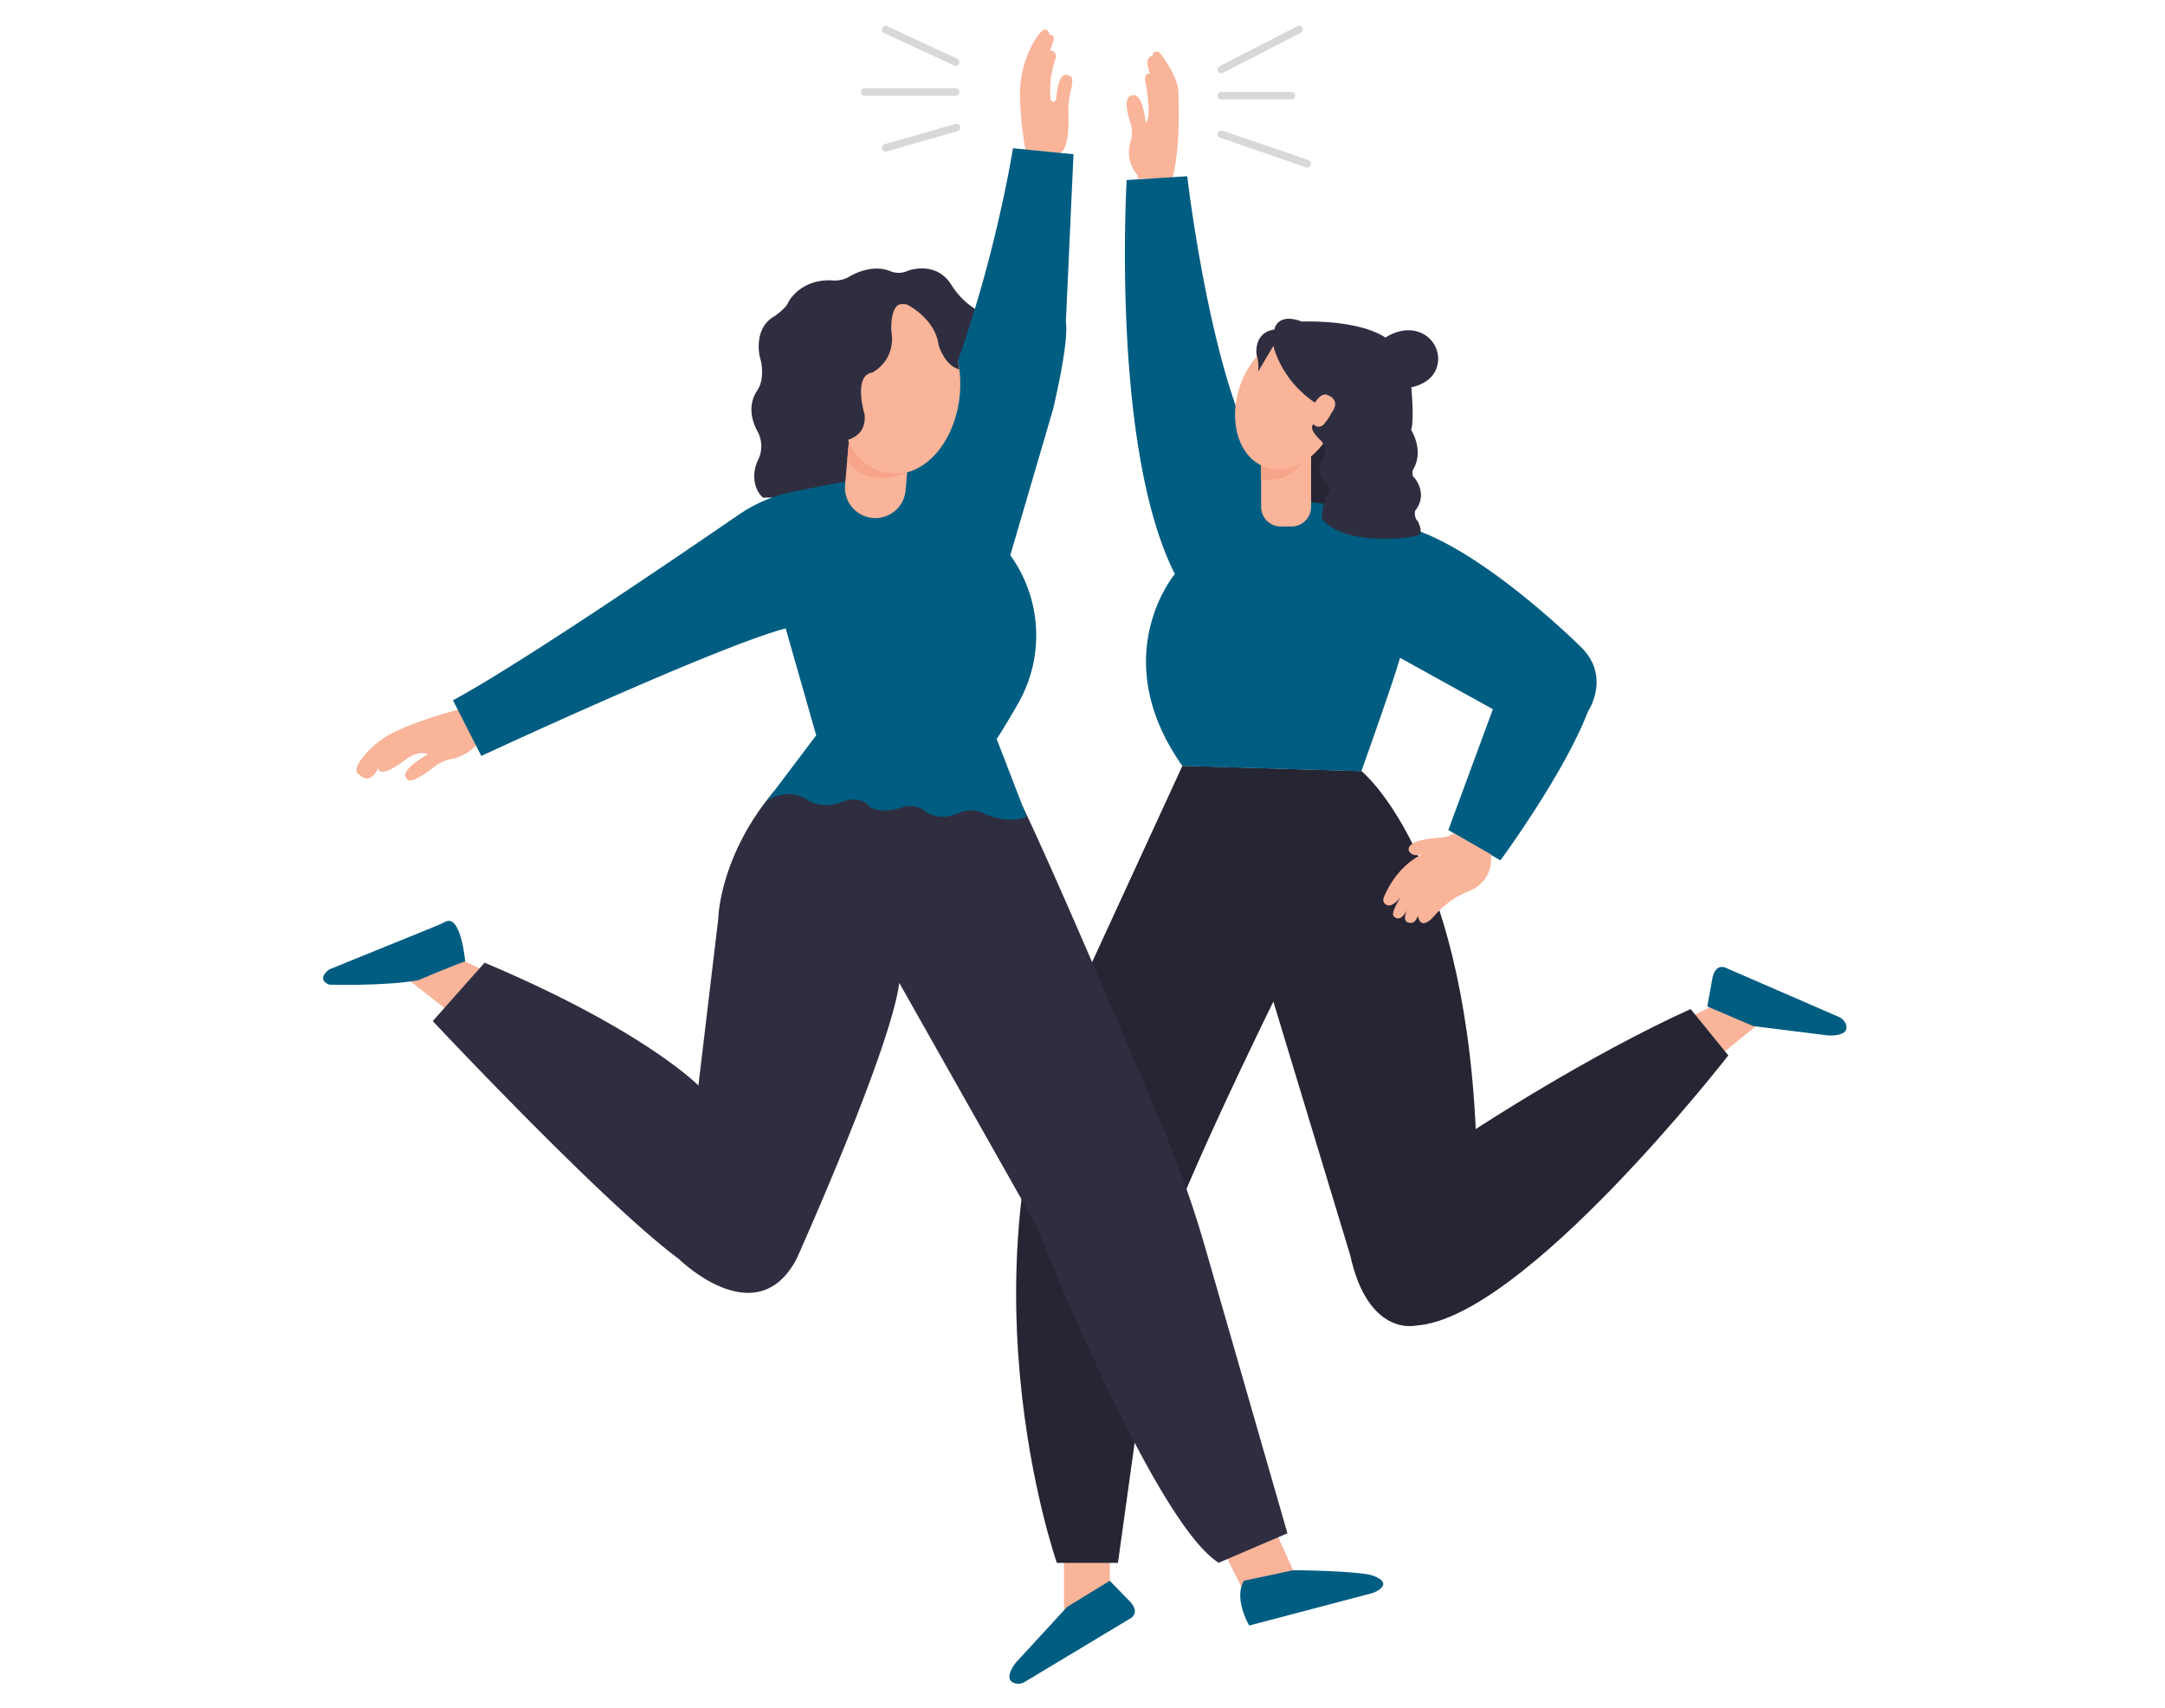 <svg id="a05aeab1-b4ee-40c7-b6ba-c96a7068889f" data-name="Layer 1" xmlns="http://www.w3.org/2000/svg" width="865.76" height="682.89" viewBox="0 0 865.76 682.89"><path d="M522.36,202.14h17.35L536.07,170s-8.78,6-10.71,6.43S522.36,202.14,522.36,202.14Z" fill="#2f2e41"/><path d="M522.36,202.14h17.35L536.07,170s-8.78,6-10.71,6.43S522.36,202.14,522.36,202.14Z" opacity="0.2"/><polygon points="672.08 408.48 685.94 401.69 704.33 408.48 685.94 423.47 672.08 408.48" fill="#f9b499"/><path d="M454.92,71.46V70.1a13.88,13.88,0,0,1-2.48-14.38s.62-4.22-.37-6.57c0,0-4.08-11.16,1.12-11,0,0,3.47-1.48,5,10.91,0,0,2.6-1,0-15.49,0,0-1.24-4.47,1.73-4.09,0,0-2.85-6.57,1-7.19,0,0,.25-2.61,2.86-1.24,0,0,7.68,9.67,7.43,16.24,0,0,1.12,21.69-2.48,34.21Z" fill="#f9b499"/><polygon points="425.46 619.29 425.46 647.1 443.78 638.89 443.78 613.73 425.46 619.29" fill="#f9b499"/><path d="M422.63,624.86s-43-122.35,10.78-232.94l39.43-85.72,71.59,2.12s40.46,32.34,45.7,143.14c0,0,44.49-29.23,85.93-48L691.11,422s-81.79,105.35-125,108c0,0-19,4.58-26.17-28.14L509.21,400.42s-43.75,88.77-45.74,105.89c-.08.74-.16,1.47-.26,2.21L447.05,624.86Z" fill="#2f2e41"/><path d="M422.63,624.86s-43-122.35,10.78-232.94l39.43-85.72,71.59,2.12s40.46,32.34,45.7,143.14c0,0,44.49-29.23,85.93-48L691.11,422s-81.79,105.35-125,108c0,0-19,4.58-26.17-28.14L509.21,400.42s-43.75,88.77-45.74,105.89c-.08.74-.16,1.47-.26,2.21L447.05,624.86Z" opacity="0.2"/><path d="M406.36,664.62s-5.58,6.68-.74,8.35a5.05,5.05,0,0,0,4.23-.52L452,647.1s4.07-2,0-6.62l-8.22-8.43L426.7,642.52Z" fill="#005d82"/><polygon points="160.19 389.31 181.13 405.66 196.18 389.31 173.06 378.18 160.19 389.31" fill="#f9b499"/><polygon points="487.35 616.35 497.16 635.98 518.76 631.4 505.67 602.61 487.35 616.35" fill="#f9b499"/><path d="M499.56,649.94s-6.32-10.47-2.18-17.89l19.76-4.22s19.44.07,29.41,1.58a14.18,14.18,0,0,1,3.72,1.08c2.18,1,4.63,2.83,1.08,5.23a10.85,10.85,0,0,1-3.32,1.46Z" fill="#005d82"/><path d="M174.6,370.17,131.65,387.6s-5.52,3.81,0,6.1c0,0,22.48.64,35.63-1.78,0,0,14.8-6.31,18.74-7.51,0,0-1.62-18.91-7.88-15.9C177,369.08,175.81,369.68,174.6,370.17Z" fill="#005d82"/><path d="M410.08,59.8a131.63,131.63,0,0,1-2.2-21.61A42,42,0,0,1,413.27,17c2.48-4.34,5.27-7.52,6.54-2.92,0,0,3.53-1.37,0,6.07a2.57,2.57,0,0,1,2.54,2.56s-3.34,8.58-2.18,17c0,0,1.17,2.48,2.18-.14,0,0,.59-12.36,5.38-9.16,0,0,2-.51.52,5.53a35.7,35.7,0,0,0-.95,11h0s.44,12.32-3.34,14.23Z" fill="#f9b499"/><path d="M158.54,292.29a36.27,36.27,0,0,0-13.39,10.43c-2.31,2.95-3.83,6-1.39,7,0,0,3.81,4.86,7.63-2.78,0,0-.67,5.44,10.82-3.23,0,0,4.94-4,8.87-2.12,0,0-11.92,6.66-8.43,9.65,0,0,.3,3.69,11.06-4.69a15.59,15.59,0,0,1,6.41-3l.09,0a19.11,19.11,0,0,0,7.93-3.51c1.89-1.45,3.6-3.17,3.73-4.7l-6.11-12.22S170.6,286.7,158.54,292.29Z" fill="#f9b499"/><path d="M309.55,316.32c-22,26.15-22.33,51.07-22.33,51.07L279.28,434s-21.81-22.25-85.5-49.08l-20.72,23.34s68.27,72.85,98.37,95.09c0,0,31,30.54,47.11,0,0,0,37.65-83.75,41.07-110.36l54.46,96.4s47.11,119.09,73.28,135.45l27.48-11.78L482,499a427.39,427.39,0,0,0-17.32-48.89c-14.43-34.05-42.06-99.05-55.64-127.52Z" fill="#2f2e41"/><path d="M391.06,125.18c.06-.87-1.05-1.57-1.9-2.16a30.21,30.21,0,0,1-7.8-7.74c-.42-.61-.77-1.14-1-1.49s-.46-.71-.71-1.05c-5.46-7.32-13.87-5.34-16.17-4.63-.33.1-.65.25-1,.38a7,7,0,0,1-1.2.39,8.89,8.89,0,0,1-5.27-.46c-7.94-3.26-16.42,2.22-16.42,2.22a11.74,11.74,0,0,1-7.12,1.45c-9.39-.32-14.36,4.68-16.25,7.19a12.82,12.82,0,0,0-1.13,1.93c-.89,1.79-3.49,3.85-4.75,4.78-.4.29-.81.55-1.22.81-7.95,5-5.3,15.83-5.3,15.83a19.55,19.55,0,0,1,.56,9.76,12,12,0,0,1-1.73,4c-4.17,6.44-1.26,13.27.13,15.82a13.15,13.15,0,0,1,1.61,5.14,12.33,12.33,0,0,1-1.12,6.28,16.21,16.21,0,0,0-1.55,5.13c-.8,7,3.45,10.24,3.45,10.24a31.22,31.22,0,0,1,14.43,2.51s10.47,6.1,14.39,0c0,0,5.67-10.47,12.87-12.22,0,0,10.69-3.49,6.11-17.88a14,14,0,0,1-.66-14s6.11-5.67-1.09-15.7c0,0-2.83-6.76,5.24-9.38,0,0,8.29-2.62,8.94-9.82,0,0,13.52,9.38,13.09,37.74,0,0,8.07,9.37-8.73,10.25,0,0-11.56-1.73-5.23,16.8l16.57-34S390.51,132.6,391.06,125.18Z" fill="#2f2e41"/><path d="M181.13,280l11.34,22.25s93.79-43.62,121.71-51L326.39,294,306.32,320.6s7.42-6.11,16.14-1.09c0,0,5.24,4.58,14.4,1.09,0,0,6.32-2.83,10.25,1.31,0,0,2.62,3.93,13.09,1.09a10.29,10.29,0,0,1,9.37,1s5.46,5.08,14.18.93a11.09,11.09,0,0,1,9.82.44s9.37,4.35,17,1.19l-12-31.07s4.32-6.65,8.92-14.87A54.7,54.7,0,0,0,404,222l17-58s6.54-26.61,5.23-35.33l3.05-67-24.21-2.4s-11.26,72.27-40.56,128l-47.21,9.28A59.28,59.28,0,0,0,295.11,206C270.51,222.89,207.52,265.8,181.13,280Z" fill="#005d82"/><path d="M510.6,199.26l-.21-.56a124.41,124.41,0,0,0-7.91-17.11c-18.79-34-27.72-111.12-27.72-111.12L450.55,72s-6.41,106.76,19.26,157.51c0,0-27.84,33,3,76.73l71.59,2.12S558,270.25,559.84,263L597,283.55l-17.83,48.33L600,344s25.38-34.44,35-59.52c0,0,9.67-14.2-3.32-26.28,0,0-36.25-36-65.25-46.22,0,0-14.71-3-22.31-2.12,0,0-12.13,1.82-14.85-8.45Z" fill="#005d82"/><path d="M731,414s8.68.67,7.23-4.24a5.06,5.06,0,0,0-2.87-3.15L690.22,387s-4-2.18-5.39,3.83l-2.11,11.59,18.44,7.84Z" fill="#005d82"/><path d="M581.46,333.21h0a11.86,11.86,0,0,1-5.54,1.73c-4.69.28-13.4,1.3-12.55,5.14,0,0,.88,2.91,5.53,1.45,0,0-9.92,3.76-15.6,17.44a2.27,2.27,0,0,0,2.66,3c1.54-.41,3.63-2,6.25-6.24,0,0-7,9.31-4.65,10.76,0,0,2.33,2.91,5.23-2.9,0,0-2.76,5.38,1.17,5.38,0,0,1.8.65,3.08-2.84,0,0,.62,7,7-.44a36.7,36.7,0,0,1,6-5.4,32.24,32.24,0,0,1,7.21-3.91c3.27-1.3,9.71-5.1,9-14.72Z" fill="#f9b499"/><path d="M382.13,26.33a1.6,1.6,0,0,1-.63-.14l-28-13a1.5,1.5,0,0,1,1.27-2.72l28,13a1.5,1.5,0,0,1-.64,2.86Z" fill="#d8d8d8"/><path d="M382.13,38.31H345.79a1.5,1.5,0,0,1,0-3h36.34a1.5,1.5,0,0,1,0,3Z" fill="#d8d8d8"/><path d="M354.12,60.61a1.49,1.49,0,0,1-1.44-1.08,1.52,1.52,0,0,1,1-1.86L382,49.58a1.5,1.5,0,1,1,.83,2.88l-28.25,8.1A1.51,1.51,0,0,1,354.12,60.61Z" fill="#d8d8d8"/><path d="M522.76,67a1.37,1.37,0,0,1-.49-.09L487.92,55.08a1.5,1.5,0,0,1,1-2.84L523.24,64a1.5,1.5,0,0,1,.94,1.9A1.52,1.52,0,0,1,522.76,67Z" fill="#d8d8d8"/><path d="M516.42,39.75h-28a1.5,1.5,0,0,1,0-3h28a1.5,1.5,0,0,1,0,3Z" fill="#d8d8d8"/><path d="M488.41,29.28a1.5,1.5,0,0,1-.69-2.83l31.12-16a1.49,1.49,0,0,1,2,.65,1.5,1.5,0,0,1-.64,2l-31.12,16A1.4,1.4,0,0,1,488.41,29.28Z" fill="#d8d8d8"/><path d="M338.27,174.29h24.3a0,0,0,0,1,0,0V195a12.15,12.15,0,0,1-12.15,12.15h0A12.15,12.15,0,0,1,338.27,195V174.29A0,0,0,0,1,338.27,174.29Z" transform="translate(17.95 -29.81) rotate(5)" fill="#f9b499"/><ellipse cx="359.52" cy="155.54" rx="34" ry="24.39" transform="translate(173.24 500.14) rotate(-85)" fill="#f9b499"/><path d="M338.82,183.93l.64-7.34s5.25,15.2,23.33,12.27C362.79,188.86,346.21,196.21,338.82,183.93Z" fill="#f7a48b"/><path d="M334.52,176.59s12,.3,11.27-10.63c0,0-4.87-15.84,3-17,0,0,9.64-4.58,7.65-16.61,0,0-.91-12.77,6-10.71,0,0,11.65,5.48,12.95,16.59,0,0,2.45,8,8.2,9.46l-.56-3.38-1.43-22.89-26.77-6.76s-27.14,1.88-28.65,3.77,0,44.86,0,46.37S334.52,176.59,334.52,176.59Z" fill="#2f2e41"/><path d="M504.29,180h20a0,0,0,0,1,0,0v22.65a7.86,7.86,0,0,1-7.86,7.86h-4.26a7.86,7.86,0,0,1-7.86-7.86V180a0,0,0,0,1,0,0Z" fill="#f9b499"/><path d="M504.29,191.43v-5.36A18.63,18.63,0,0,0,521,184.76S514.93,194,504.29,191.43Z" fill="#f7a48b"/><ellipse cx="515.18" cy="160.77" rx="27.6" ry="20.39" transform="translate(191.75 592.79) rotate(-70.51)" fill="#f9b499"/><path d="M525.84,161c2.95-4.69,5.24-2.94,5.24-2.94,5.34,2.29,1.53,6.76,1.53,6.76a22.39,22.39,0,0,1-3.06,4.58,2.63,2.63,0,0,1-4.25.22c-2.51,1.85,3.16,6.76,3.16,6.76a7.06,7.06,0,0,1,1.2,5.56c-5,8.07,1.09,11.63,1.09,11.63,1.46,1.67.58,3,.58,3-2.4,3-2.76,10.72-2.76,10.72,8.73,11.59,37.52,7.82,39,6.51s-.54-5.34-.54-5.34c-1.64-1.31-1.2-4.16-1.2-4.16,5.38-6.66,0-13,0-13-1.53-1.09-.88-3.28-.88-3.28,4.8-7.85-.65-16.13-.65-16.13,1.31-3.93.07-17,.07-17,7.56-1.81,10-6,10.62-9.79a11.32,11.32,0,0,0-6.41-11.86c-7.33-3.46-14.53,1.73-14.53,1.73-11.34-7.41-33.44-6.39-33.44-6.39-10-3.79-11,3.19-11,3.19-8.44,1.17-7.13,10-7.13,10a15.92,15.92,0,0,1,.61,6.84l6.13-10.34S511.94,151.58,525.84,161Z" fill="#2f2e41"/></svg>